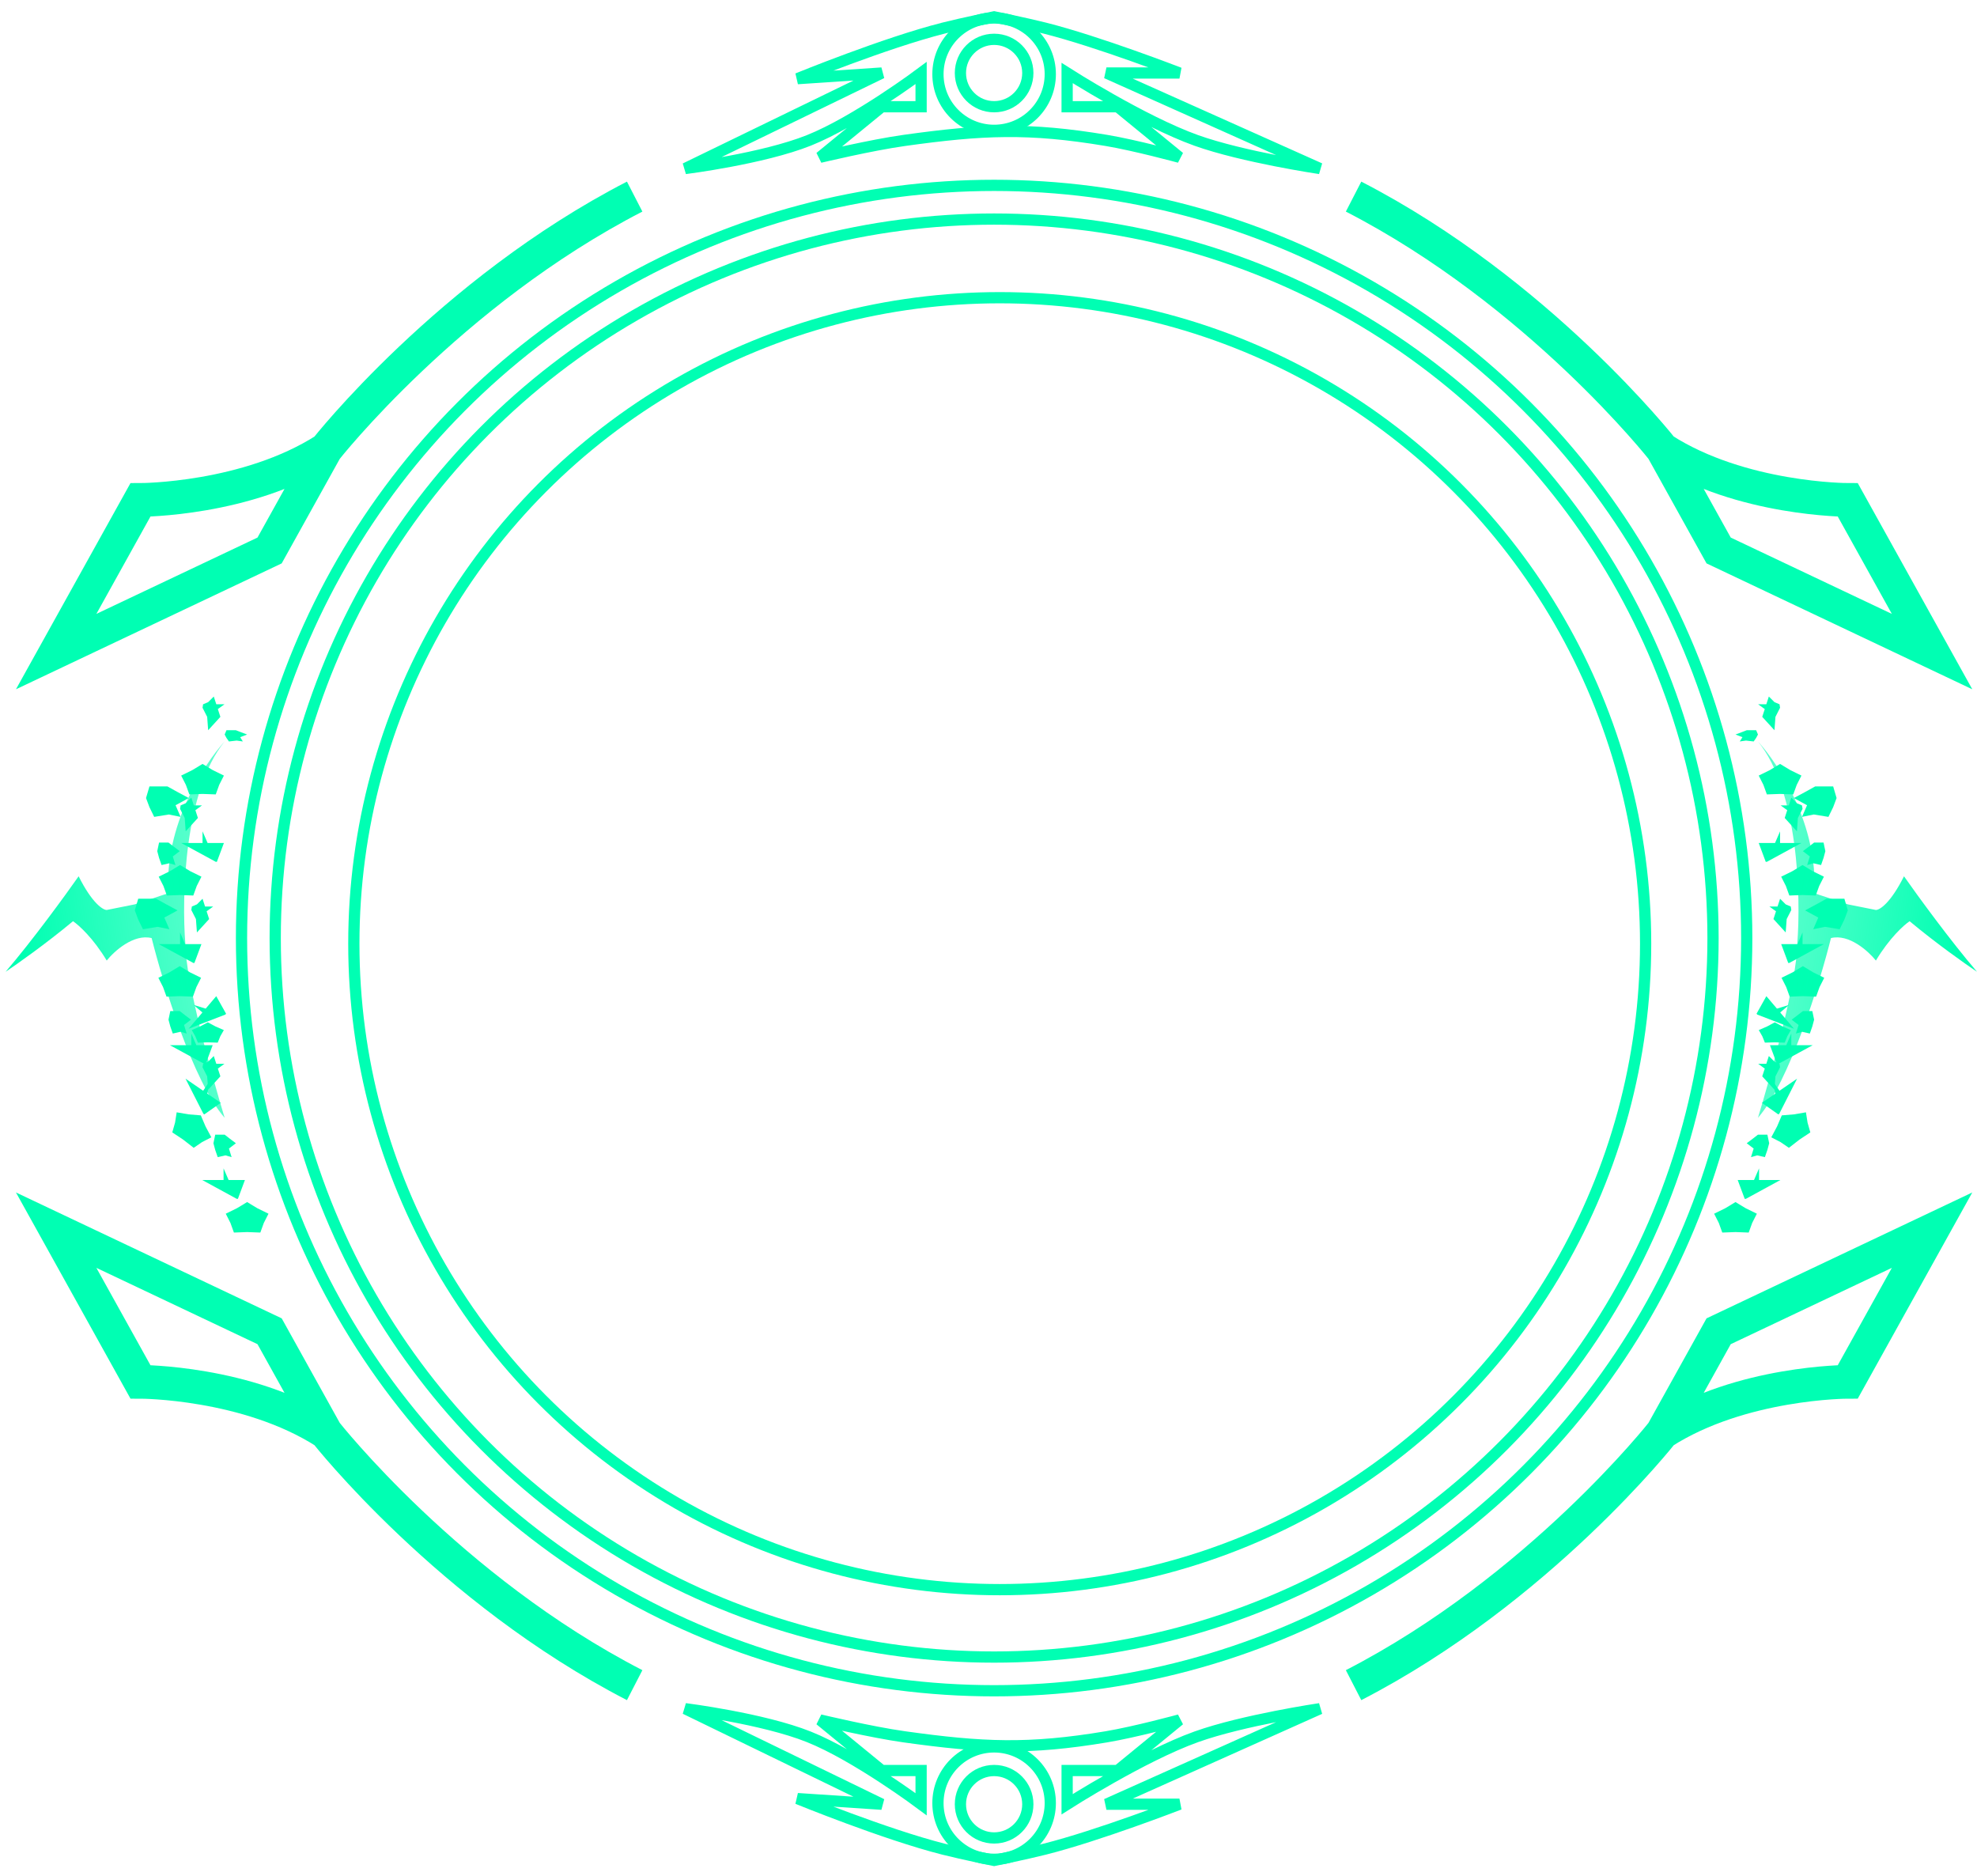 <svg width="176" height="167" viewBox="0 0 176 167" fill="none" xmlns="http://www.w3.org/2000/svg">
<circle cx="89" cy="84" r="57.5" stroke="#00FFB3"/>
<circle cx="88.5" cy="83.5" r="64" stroke="#00FFB3"/>
<circle cx="88.5" cy="83.5" r="67" stroke="#00FFB3"/>
<path d="M56.5 17.5C40 26 29 40 29 40M29 40C27.047 43.515 24 49 24 49L5 58L12.5 44.5C12.5 44.5 22 44.5 29 40Z" stroke="#00FFB3" stroke-width="3"/>
<path d="M120.5 17.5C137 26 148 40 148 40M148 40C149.953 43.515 153 49 153 49L172 58L164.5 44.5C164.5 44.5 155 44.5 148 40Z" stroke="#00FFB3" stroke-width="3"/>
<path d="M120.5 150C137 141.5 148 127.5 148 127.5M148 127.5C149.953 123.985 153 118.5 153 118.5L172 109.5L164.5 123C164.5 123 155 123 148 127.5Z" stroke="#00FFB3" stroke-width="3"/>
<path d="M56.5 150C40 141.5 29 127.5 29 127.5M29 127.5C27.047 123.985 24 118.5 24 118.5L5 109.5L12.5 123C12.5 123 22 123 29 127.5Z" stroke="#00FFB3" stroke-width="3"/>
<path d="M80.5 12.5C87.462 11.529 91.567 11.341 98.5 12.5C101.069 12.93 105 14 105 14L99.5 9.5H95V6.5C95 6.5 101.73 10.796 106.5 12.5C110.648 13.982 117.5 15 117.5 15L98.5 6.5H105C105 6.5 97.791 3.704 93 2.5C91.254 2.061 88.5 1.5 88.5 1.5C88.5 1.5 85.745 2.059 84 2.5C78.791 3.816 71 7 71 7L78.5 6.5L61 15C61 15 67.908 14.131 72 12.5C76.231 10.814 82 6.5 82 6.5V9.5H78.5L73 14C73 14 77.542 12.913 80.5 12.5Z" stroke="#00FFB3"/>
<circle cx="88.5" cy="6.602" r="5" stroke="#00FFB3"/>
<circle cx="88.5" cy="6.5" r="3" stroke="#00FFB3"/>
<path d="M80.5 154.599C87.462 155.571 91.567 155.758 98.5 154.599C101.069 154.169 105 153.098 105 153.098L99.5 157.6H95V160.6C95 160.6 101.73 156.304 106.5 154.599C110.648 153.116 117.5 152.098 117.5 152.098L98.5 160.6H105C105 160.6 97.791 163.397 93 164.601C91.254 165.04 88.5 165.602 88.5 165.602C88.5 165.602 85.745 165.042 84 164.601C78.791 163.285 71 160.1 71 160.1L78.5 160.6L61 152.098C61 152.098 67.908 152.967 72 154.599C76.231 156.286 82 160.6 82 160.6V157.6H78.5L73 153.098C73 153.098 77.542 154.186 80.5 154.599Z" stroke="#00FFB3"/>
<path d="M93.5 160.499C93.5 157.736 91.261 155.497 88.5 155.497C85.739 155.497 83.5 157.736 83.5 160.499C83.5 163.261 85.739 165.5 88.5 165.5C91.261 165.5 93.5 163.261 93.5 160.499Z" stroke="#00FFB3"/>
<path d="M91.5 160.601C91.5 158.943 90.157 157.6 88.5 157.6C86.843 157.6 85.5 158.943 85.5 160.601C85.5 162.258 86.843 163.602 88.5 163.602C90.157 163.602 91.5 162.258 91.5 160.601Z" stroke="#00FFB3"/>
<path d="M19.031 62L19.256 62.691H19.982L19.394 63.118L19.619 63.809L18.531 65L18.443 63.809L18.031 63L18.08 62.691L18.531 62.5L19.031 62Z" fill="#00FFB2"/>
<path d="M18.031 80L18.256 80.691H18.982L18.394 81.118L18.619 81.809L17.531 83L17.443 81.809L17.031 81L17.08 80.691L17.531 80.5L18.031 80Z" fill="#00FFB2"/>
<path d="M19.031 94L19.256 94.691H19.982L19.394 95.118L19.619 95.809L18.531 97L18.443 95.809L18.031 95L18.08 94.691L18.531 94.5L19.031 94Z" fill="#00FFB2"/>
<path d="M17.031 71L17.256 71.691H17.982L17.394 72.118L17.619 72.809L16.531 74L16.443 72.809L16.031 72L16.08 71.691L16.531 71.5L17.031 71Z" fill="#00FFB2"/>
<path d="M18.031 68L18.948 68.553L19.933 69.037L19.515 69.862L19.207 70.713L18.031 70.67L16.856 70.713L16.548 69.862L16.129 69.037L17.114 68.553L18.031 68Z" fill="#00FFB2"/>
<path d="M16 86L16.917 86.553L17.902 87.037L17.484 87.862L17.176 88.713L16 88.67L14.824 88.713L14.516 87.862L14.098 87.037L15.083 86.553L16 86Z" fill="#00FFB2"/>
<path d="M17.877 99.283L18.298 100.268L18.814 101.236L17.992 101.66L17.244 102.171L16.316 101.449L15.337 100.797L15.585 99.925L15.728 99.011L16.81 99.195L17.877 99.283Z" fill="#00FFB2"/>
<path d="M22 107L22.917 107.553L23.902 108.036L23.484 108.862L23.176 109.714L22 109.67L20.824 109.714L20.516 108.862L20.098 108.036L21.083 107.553L22 107Z" fill="#00FFB2"/>
<path d="M16.031 77L16.948 77.553L17.933 78.037L17.515 78.862L17.207 79.713L16.031 79.67L14.856 79.713L14.548 78.862L14.129 78.037L15.114 77.553L16.031 77Z" fill="#00FFB2"/>
<path d="M18.5 91L19.188 91.369L19.927 91.691L19.613 92.241L19.382 92.809L18.5 92.78L17.618 92.809L17.387 92.241L17.073 91.691L17.812 91.369L18.5 91Z" fill="#00FFB2"/>
<path d="M14.902 70L15.805 70.5L16.804 71.037L15.629 71.677L16.078 72.713L15.031 72.5L13.727 72.713L13.305 71.85L13 71.037L13.305 70H14.902Z" fill="#00FFB2"/>
<path d="M9.5 85.502C10.167 84.668 11.9 83.102 13.5 83.502C14.5 87.501 17.2 96.3 20 99.5C18.833 95.667 16.5 87.2 16.5 84C16.167 79.833 16.4 70.4 20 66C18.167 68 14.6 73.5 15 79.5L12 80.5L9.5 81C9.167 81 8.2 80.4 7 78C5.833 79.667 2.9 83.7 0.5 86.5C1.5 85.833 4.1 84 6.5 82C7 82.333 8.3 83.5 9.5 85.502Z" fill="url(#paint0_linear_601_263)"/>
<path d="M21 65L21.474 65.184L22 65.382L21.382 65.618L21.618 66L21.068 65.921L20.382 66L20.16 65.682L20 65.382L20.16 65H21Z" fill="#00FFB2"/>
<path d="M15 75L15.475 75.368L16 75.764L15.382 76.236L15.618 77L15.068 76.843L14.382 77L14.16 76.363L14 75.764L14.16 75H15Z" fill="#00FFB2"/>
<path d="M16 90L16.474 90.368L17 90.764L16.382 91.236L16.618 92L16.068 91.843L15.382 92L15.16 91.363L15 90.764L15.16 90H16Z" fill="#00FFB2"/>
<path d="M20 101L20.474 101.369L21 101.764L20.382 102.236L20.618 103L20.068 102.843L19.382 103L19.16 102.363L19 101.764L19.16 101H20Z" fill="#00FFB2"/>
<path d="M13.902 80L14.805 80.5L15.804 81.037L14.629 81.677L15.078 82.713L14.031 82.5L12.727 82.713L12.305 81.85L12 81.037L12.305 80H13.902Z" fill="#00FFB2"/>
<path d="M18.031 74L18.48 75.037H19.933L19.308 76.713H19.207L17.305 75.677L16.129 75.037H18.031V74Z" fill="#00FFB2"/>
<path d="M17.231 89.452L18.311 89.78L19.252 88.672L20.126 90.234L20.06 90.311L18.039 91.091L16.79 91.573L18.021 90.123L17.231 89.452Z" fill="#00FFB2"/>
<path d="M17.031 92L17.48 93.037H18.933L18.308 94.713H18.207L16.305 93.677L15.129 93.037H17.031V92Z" fill="#00FFB2"/>
<path d="M19.902 104L20.351 105.036H21.804L21.179 106.714H21.078L19.176 105.677L18 105.036H19.902V104Z" fill="#00FFB2"/>
<path d="M16.031 83L16.48 84.037H17.933L17.308 85.713H17.207L15.305 84.677L14.129 84.037H16.031V83Z" fill="#00FFB2"/>
<path d="M18.67 96.236L18.454 97.345L19.652 98.167L18.188 99.196L18.104 99.139L17.122 97.208L16.515 96.015L18.084 97.091L18.67 96.236Z" fill="#00FFB2"/>
<path d="M157.469 62L157.244 62.691H156.518L157.106 63.118L156.881 63.809L157.969 65L158.057 63.809L158.469 63L158.42 62.691L157.969 62.5L157.469 62Z" fill="#00FFB2"/>
<path d="M158.469 80L158.244 80.691H157.518L158.106 81.118L157.881 81.809L158.969 83L159.057 81.809L159.469 81L159.42 80.691L158.969 80.5L158.469 80Z" fill="#00FFB2"/>
<path d="M157.469 94L157.244 94.691H156.518L157.106 95.118L156.881 95.809L157.969 97L158.057 95.809L158.469 95L158.42 94.691L157.969 94.5L157.469 94Z" fill="#00FFB2"/>
<path d="M159.469 71L159.244 71.691H158.518L159.106 72.118L158.881 72.809L159.969 74L160.057 72.809L160.469 72L160.42 71.691L159.969 71.5L159.469 71Z" fill="#00FFB2"/>
<path d="M158.469 68L157.552 68.553L156.567 69.037L156.985 69.862L157.293 70.713L158.469 70.67L159.644 70.713L159.952 69.862L160.371 69.037L159.386 68.553L158.469 68Z" fill="#00FFB2"/>
<path d="M160.5 86L159.583 86.553L158.598 87.037L159.016 87.862L159.324 88.713L160.5 88.67L161.676 88.713L161.984 87.862L162.402 87.037L161.417 86.553L160.5 86Z" fill="#00FFB2"/>
<path d="M158.623 99.283L158.202 100.268L157.686 101.236L158.508 101.66L159.256 102.171L160.184 101.449L161.163 100.797L160.915 99.925L160.772 99.011L159.69 99.195L158.623 99.283Z" fill="#00FFB2"/>
<path d="M154.5 107L153.583 107.553L152.598 108.036L153.016 108.862L153.324 109.714L154.5 109.67L155.676 109.714L155.984 108.862L156.402 108.036L155.417 107.553L154.5 107Z" fill="#00FFB2"/>
<path d="M160.469 77L159.552 77.553L158.567 78.037L158.985 78.862L159.293 79.713L160.469 79.67L161.644 79.713L161.952 78.862L162.371 78.037L161.386 77.553L160.469 77Z" fill="#00FFB2"/>
<path d="M158 91L157.312 91.369L156.573 91.691L156.887 92.241L157.118 92.809L158 92.78L158.882 92.809L159.113 92.241L159.427 91.691L158.688 91.369L158 91Z" fill="#00FFB2"/>
<path d="M161.598 70L160.695 70.5L159.696 71.037L160.871 71.677L160.422 72.713L161.469 72.5L162.773 72.713L163.195 71.85L163.5 71.037L163.195 70H161.598Z" fill="#00FFB2"/>
<path d="M167 85.502C166.333 84.668 164.6 83.102 163 83.502C162 87.501 159.3 96.3 156.5 99.5C157.667 95.667 160 87.2 160 84C160.333 79.833 160.1 70.4 156.5 66C158.333 68 161.9 73.5 161.5 79.5L164.5 80.5L167 81C167.333 81 168.3 80.4 169.5 78C170.667 79.667 173.6 83.7 176 86.5C175 85.833 172.4 84 170 82C169.5 82.333 168.2 83.5 167 85.502Z" fill="url(#paint1_linear_601_263)"/>
<path d="M155.5 65L155.025 65.184L154.5 65.382L155.118 65.618L154.882 66L155.432 65.921L156.118 66L156.34 65.682L156.5 65.382L156.34 65H155.5Z" fill="#00FFB2"/>
<path d="M161.5 75L161.025 75.368L160.5 75.764L161.118 76.236L160.882 77L161.432 76.843L162.118 77L162.34 76.363L162.5 75.764L162.34 75H161.5Z" fill="#00FFB2"/>
<path d="M160.5 90L160.025 90.368L159.5 90.764L160.118 91.236L159.882 92L160.432 91.843L161.118 92L161.34 91.363L161.5 90.764L161.34 90H160.5Z" fill="#00FFB2"/>
<path d="M156.499 101L156.025 101.369L155.499 101.764L156.117 102.236L155.881 103L156.431 102.843L157.117 103L157.339 102.363L157.499 101.764L157.339 101H156.499Z" fill="#00FFB2"/>
<path d="M162.598 80L161.695 80.5L160.696 81.037L161.871 81.677L161.422 82.713L162.469 82.5L163.773 82.713L164.195 81.85L164.5 81.037L164.195 80H162.598Z" fill="#00FFB2"/>
<path d="M158.469 74L158.02 75.037H156.567L157.192 76.713H157.293L159.196 75.677L160.371 75.037H158.469V74Z" fill="#00FFB2"/>
<path d="M159.269 89.452L158.189 89.78L157.248 88.672L156.374 90.234L156.44 90.311L158.461 91.091L159.71 91.573L158.479 90.123L159.269 89.452Z" fill="#00FFB2"/>
<path d="M159.469 92L159.02 93.037H157.567L158.192 94.713H158.293L160.196 93.677L161.371 93.037H159.469V92Z" fill="#00FFB2"/>
<path d="M156.598 104L156.149 105.036H154.696L155.321 106.714H155.422L157.324 105.677L158.5 105.036H156.598V104Z" fill="#00FFB2"/>
<path d="M160.47 83L160.021 84.037H158.568L159.193 85.713H159.294L161.196 84.677L162.372 84.037H160.47V83Z" fill="#00FFB2"/>
<path d="M157.83 96.236L158.046 97.345L156.848 98.167L158.312 99.196L158.396 99.139L159.378 97.208L159.985 96.015L158.416 97.091L157.83 96.236Z" fill="#00FFB2"/>
<defs>
<linearGradient id="paint0_linear_601_263" x1="2" y1="84.5" x2="18.5" y2="82.5" gradientUnits="userSpaceOnUse">
<stop stop-color="#00FFB2"/>
<stop offset="1" stop-color="#00FFB2" stop-opacity="0.65"/>
</linearGradient>
<linearGradient id="paint1_linear_601_263" x1="174.5" y1="84.5" x2="158" y2="82.5" gradientUnits="userSpaceOnUse">
<stop stop-color="#00FFB2"/>
<stop offset="1" stop-color="#00FFB2" stop-opacity="0.65"/>
</linearGradient>
</defs>
</svg>
